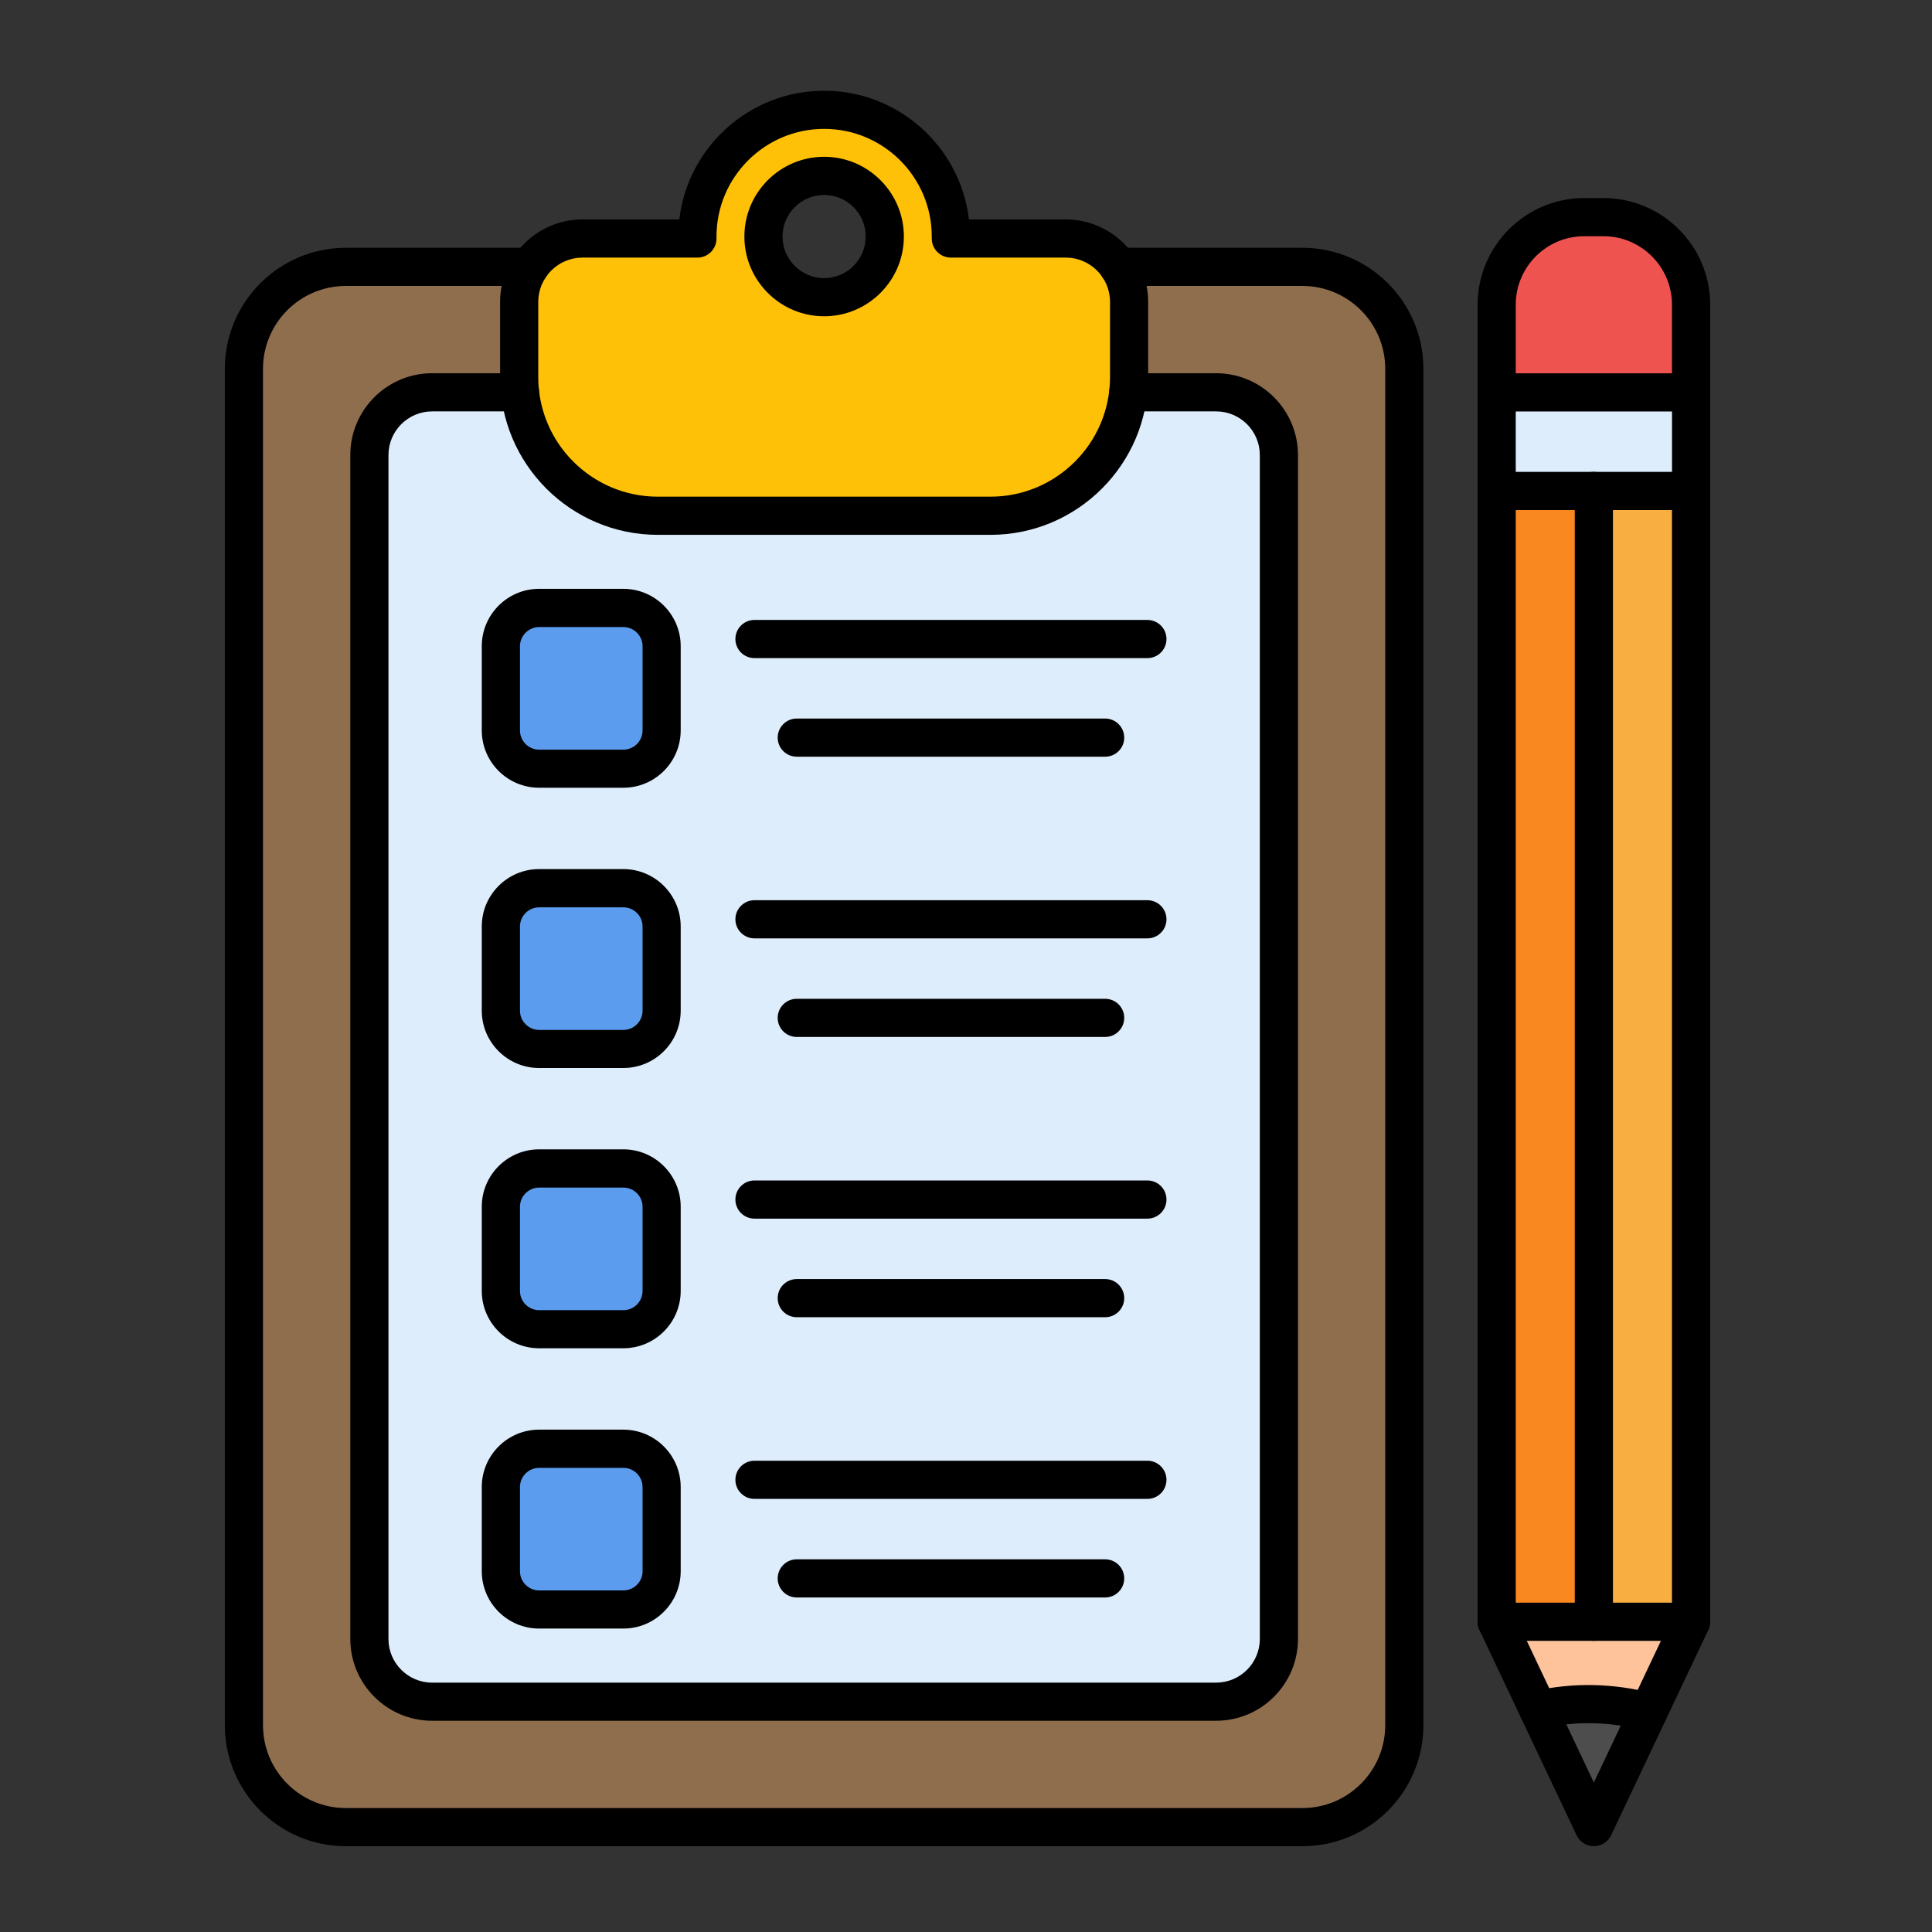 <?xml version="1.0" encoding="UTF-8"?>
<svg id="Layer_1" data-name="Layer 1" xmlns="http://www.w3.org/2000/svg" viewBox="0 0 486 486">
  <rect x="0" y="0" width="486" height="486" fill="#333333" stroke="none"/>
  <defs>
    <style>
      .cls-1 {
        fill: #4d4d4d;
      }

      .cls-1, .cls-2, .cls-3, .cls-4, .cls-5, .cls-6, .cls-7 {
        fill-rule: evenodd;
      }

      .cls-1, .cls-2, .cls-3, .cls-4, .cls-5, .cls-6, .cls-7, .cls-8, .cls-9, .cls-10 {
        stroke-width: 0px;
      }

      .cls-2 {
        fill: #5c9cee;
      }

      .cls-3 {
        fill: #ddedfc;
      }

      .cls-4 {
        fill: #ef5350;
      }

      .cls-5 {
        fill: #ffc39c;
      }

      .cls-6 {
        fill: #ffc107;
      }

      .cls-7 {
        fill: #8f6e4e;
      }

      .cls-9 {
        fill: #f98821;
      }

      .cls-10 {
        fill: #f9ae41;
      }
    </style>
  </defs>
  <path class="cls-4" d="M398.53,54.62c-12.12,0-22.04,9.92-22.04,22.04v22.04h48.9v-22.04c0-12.12-9.92-22.04-22.04-22.04h-4.82Z"/>
  <polygon class="cls-3" points="425.4 98.71 376.49 98.71 376.49 123.5 400.94 123.5 425.4 123.5 425.4 98.71"/>
  <rect class="cls-10" x="400.94" y="123.5" width="24.45" height="284.46"/>
  <rect class="cls-9" x="376.49" y="123.5" width="24.45" height="284.46"/>
  <path class="cls-5" d="M400.94,407.96h-24.45l10.47,22.11c7.54-1.68,17.02-2.23,27.7.57l10.74-22.68h-24.46Z"/>
  <path class="cls-1" d="M414.66,430.65c-10.68-2.81-20.16-2.25-27.7-.57l13.98,29.55,13.72-28.98Z"/>
  <path class="cls-2" d="M156.8,364.44h-21.18c-5.29,0-9.63,4.33-9.63,9.63v21.18c0,5.29,4.33,9.63,9.63,9.63h21.18c5.29,0,9.63-4.33,9.63-9.63v-21.18c0-5.3-4.33-9.63-9.63-9.63Z"/>
  <path class="cls-2" d="M156.8,293.94h-21.18c-5.29,0-9.63,4.33-9.63,9.63v21.18c0,5.29,4.33,9.63,9.63,9.63h21.18c5.29,0,9.63-4.33,9.63-9.63v-21.18c0-5.3-4.33-9.63-9.63-9.63Z"/>
  <path class="cls-2" d="M135.63,193.36h21.18c5.29,0,9.63-4.33,9.63-9.63v-21.18c0-5.29-4.33-9.63-9.63-9.63h-21.18c-5.29,0-9.63,4.33-9.63,9.63v21.18c0,5.3,4.33,9.63,9.63,9.63Z"/>
  <path class="cls-2" d="M156.8,223.44h-21.18c-5.29,0-9.63,4.33-9.63,9.63v21.18c0,5.29,4.33,9.63,9.63,9.63h21.18c5.29,0,9.63-4.33,9.63-9.63v-21.18c0-5.3-4.33-9.63-9.63-9.63Z"/>
  <path class="cls-6" d="M165.47,129.74h83.69c17.89,0,32.74-13.65,34.66-31.05.14-1.26.21-2.53.21-3.82v-18.93c0-3.25-.98-6.28-2.67-8.8-2.86-4.29-7.75-7.14-13.27-7.14h-28.9v-.5c.01-17.61-14.26-31.88-31.87-31.88s-31.88,14.27-31.88,31.88v.5s-28.89,0-28.89,0c-5.52,0-10.41,2.84-13.27,7.14-1.69,2.53-2.67,5.56-2.67,8.8v18.93c0,1.29.07,2.57.21,3.82,1.91,17.4,16.76,31.05,34.65,31.05h0ZM207.31,74.76c-8.43,0-15.26-6.83-15.26-15.26s6.83-15.26,15.26-15.26,15.26,6.83,15.26,15.26-6.83,15.26-15.26,15.26Z"/>
  <path class="cls-7" d="M92.92,114.47c0-8.68,7.1-15.78,15.78-15.78h22.11c-.14-1.26-.21-2.53-.21-3.82v-18.93c0-3.25.98-6.28,2.67-8.8h-46.27c-14.1,0-25.64,11.54-25.64,25.64v341.21c0,14.1,11.54,25.64,25.64,25.64h240.62c14.1,0,25.64-11.54,25.64-25.64V92.77c0-14.1-11.54-25.64-25.64-25.64h-46.27c1.69,2.53,2.67,5.56,2.67,8.81v18.93c0,1.29-.07,2.57-.21,3.82h22.11c8.68,0,15.78,7.1,15.78,15.78v297.82c0,8.68-7.1,15.78-15.78,15.78H108.7c-8.68,0-15.78-7.1-15.78-15.78V114.47Z"/>
  <path class="cls-3" d="M156.8,193.36h-21.18c-5.29,0-9.63-4.33-9.63-9.63v-21.18c0-5.29,4.33-9.63,9.63-9.63h21.18c5.29,0,9.63,4.33,9.63,9.63v21.18c0,5.3-4.33,9.63-9.63,9.63h0ZM249.16,129.74h-83.69c-17.89,0-32.74-13.65-34.66-31.05h-22.11c-8.68,0-15.78,7.1-15.78,15.78v297.82c0,8.68,7.1,15.78,15.78,15.78h197.23c8.68,0,15.78-7.1,15.78-15.78V114.47c0-8.68-7.1-15.78-15.78-15.78h-22.11c-1.92,17.4-16.78,31.05-34.66,31.05h0ZM135.63,223.44h21.18c5.29,0,9.63,4.33,9.63,9.63v21.18c0,5.29-4.33,9.63-9.63,9.63h-21.18c-5.29,0-9.63-4.33-9.63-9.63v-21.18c0-5.3,4.33-9.63,9.63-9.63h0ZM135.63,293.94h21.18c5.29,0,9.63,4.33,9.63,9.63v21.18c0,5.29-4.33,9.63-9.63,9.63h-21.18c-5.29,0-9.63-4.33-9.63-9.63v-21.18c0-5.3,4.33-9.63,9.63-9.63h0ZM135.63,364.44h21.18c5.29,0,9.63,4.33,9.63,9.63v21.18c0,5.29-4.33,9.63-9.63,9.63h-21.18c-5.29,0-9.63-4.33-9.63-9.63v-21.18c0-5.3,4.33-9.63,9.63-9.63Z"/>
  <g>
    <g>
      <g>
        <g>
          <path class="cls-8" d="M156.8,198.16h-21.18c-7.95,0-14.43-6.47-14.43-14.43v-21.18c0-7.95,6.47-14.43,14.43-14.43h21.18c7.95,0,14.43,6.47,14.43,14.43v21.18c0,7.96-6.47,14.43-14.43,14.43ZM135.63,157.74c-2.66,0-4.83,2.17-4.83,4.83v21.18c0,2.66,2.17,4.83,4.83,4.83h21.18c2.66,0,4.83-2.17,4.83-4.83v-21.18c0-2.66-2.17-4.83-4.83-4.83h-21.18Z"/>
          <path class="cls-8" d="M288.63,165.55h-98.84c-2.65,0-4.8-2.15-4.8-4.8s2.15-4.8,4.8-4.8h98.84c2.65,0,4.8,2.15,4.8,4.8s-2.15,4.8-4.8,4.8Z"/>
          <path class="cls-8" d="M278,190.35h-77.57c-2.65,0-4.8-2.15-4.8-4.8s2.15-4.8,4.8-4.8h77.57c2.65,0,4.8,2.15,4.8,4.8s-2.15,4.8-4.8,4.8Z"/>
        </g>
        <g>
          <path class="cls-8" d="M156.8,268.66h-21.18c-7.95,0-14.43-6.47-14.43-14.43v-21.18c0-7.95,6.47-14.43,14.43-14.43h21.18c7.95,0,14.43,6.47,14.43,14.43v21.18c0,7.96-6.47,14.43-14.43,14.43ZM135.63,228.24c-2.66,0-4.83,2.17-4.83,4.83v21.18c0,2.66,2.17,4.83,4.83,4.83h21.18c2.66,0,4.83-2.17,4.83-4.83v-21.18c0-2.66-2.17-4.83-4.83-4.83h-21.18Z"/>
          <path class="cls-8" d="M288.63,236.05h-98.84c-2.65,0-4.8-2.15-4.8-4.8s2.15-4.8,4.8-4.8h98.84c2.65,0,4.8,2.15,4.8,4.8s-2.15,4.8-4.8,4.8Z"/>
          <path class="cls-8" d="M278,260.85h-77.57c-2.65,0-4.8-2.15-4.8-4.8s2.15-4.8,4.8-4.8h77.57c2.65,0,4.8,2.15,4.8,4.8s-2.15,4.8-4.8,4.8Z"/>
        </g>
        <g>
          <path class="cls-8" d="M156.8,339.16h-21.18c-7.95,0-14.43-6.47-14.43-14.43v-21.18c0-7.95,6.47-14.43,14.43-14.43h21.18c7.95,0,14.43,6.47,14.43,14.43v21.18c0,7.96-6.47,14.43-14.43,14.43ZM135.63,298.74c-2.66,0-4.83,2.17-4.83,4.83v21.18c0,2.66,2.17,4.83,4.83,4.83h21.18c2.66,0,4.83-2.17,4.83-4.83v-21.18c0-2.66-2.17-4.83-4.83-4.83h-21.18Z"/>
          <path class="cls-8" d="M288.63,306.55h-98.84c-2.65,0-4.8-2.15-4.8-4.8s2.15-4.8,4.8-4.8h98.84c2.65,0,4.8,2.15,4.8,4.8s-2.15,4.8-4.8,4.8Z"/>
          <path class="cls-8" d="M278,331.35h-77.57c-2.65,0-4.8-2.15-4.8-4.8s2.15-4.8,4.8-4.8h77.57c2.65,0,4.8,2.15,4.8,4.8s-2.15,4.8-4.8,4.8Z"/>
        </g>
        <g>
          <path class="cls-8" d="M156.8,409.67h-21.18c-7.95,0-14.43-6.47-14.43-14.43v-21.18c0-7.95,6.47-14.43,14.43-14.43h21.18c7.95,0,14.43,6.47,14.43,14.43v21.18c0,7.95-6.47,14.43-14.43,14.43ZM135.63,369.24c-2.66,0-4.83,2.17-4.83,4.83v21.18c0,2.66,2.17,4.83,4.83,4.83h21.18c2.66,0,4.83-2.17,4.83-4.83v-21.18c0-2.66-2.17-4.83-4.83-4.83h-21.18Z"/>
          <path class="cls-8" d="M288.63,377.05h-98.84c-2.65,0-4.8-2.15-4.8-4.8s2.15-4.8,4.8-4.8h98.84c2.65,0,4.8,2.15,4.8,4.8s-2.15,4.8-4.8,4.8Z"/>
          <path class="cls-8" d="M278,401.85h-77.57c-2.65,0-4.8-2.15-4.8-4.8s2.15-4.8,4.8-4.8h77.57c2.65,0,4.8,2.15,4.8,4.8s-2.15,4.8-4.8,4.8Z"/>
        </g>
      </g>
      <path class="cls-8" d="M327.62,464.42H87c-16.78,0-30.44-13.66-30.44-30.44V92.77c0-16.78,13.66-30.44,30.44-30.44h46.27c2.65,0,4.8,2.15,4.8,4.8s-2.15,4.8-4.8,4.8h-46.27c-11.49,0-20.84,9.35-20.84,20.84v341.21c0,11.49,9.35,20.84,20.84,20.84h240.62c11.49,0,20.84-9.35,20.84-20.84V92.77c0-11.49-9.35-20.84-20.84-20.84h-46.27c-2.65,0-4.8-2.15-4.8-4.8s2.15-4.8,4.8-4.8h46.27c16.78,0,30.44,13.66,30.44,30.44v341.21c0,16.78-13.65,30.44-30.44,30.44Z"/>
      <path class="cls-8" d="M305.93,432.86H108.7c-11.35,0-20.58-9.23-20.58-20.58V114.47c0-11.35,9.23-20.58,20.58-20.58h22.11c2.65,0,4.8,2.15,4.8,4.8s-2.15,4.8-4.8,4.8h-22.11c-6.05,0-10.98,4.92-10.98,10.98v297.82c0,6.05,4.92,10.98,10.98,10.98h197.23c6.05,0,10.98-4.92,10.98-10.98V114.47c0-6.05-4.92-10.98-10.98-10.98h-22.11c-2.65,0-4.8-2.15-4.8-4.8s2.15-4.8,4.8-4.8h22.11c11.35,0,20.58,9.23,20.58,20.58v297.82c0,11.34-9.23,20.57-20.58,20.57Z"/>
      <path class="cls-8" d="M249.16,134.54h-83.69c-21.87,0-39.67-17.8-39.67-39.67v-18.93c0-11.44,9.3-20.74,20.74-20.74h24.34c2.14-18.21,17.66-32.38,36.43-32.38s34.29,14.17,36.43,32.38h24.34c11.44,0,20.74,9.3,20.74,20.74v18.93c.01,21.87-17.79,39.67-39.66,39.67ZM146.54,64.8c-6.14,0-11.14,5-11.14,11.14v18.93c0,16.58,13.49,30.07,30.07,30.07h83.69c16.58,0,30.07-13.49,30.07-30.07v-18.93c0-6.14-5-11.14-11.14-11.14h-28.9c-1.29,0-2.52-.52-3.42-1.43-.9-.92-1.4-2.15-1.38-3.44v-.43c0-14.93-12.14-27.08-27.07-27.08s-27.08,12.15-27.08,27.08v.43c.02,1.29-.48,2.52-1.38,3.44s-2.13,1.43-3.42,1.43h-28.9Z"/>
      <path class="cls-8" d="M207.31,79.56c-11.06,0-20.06-9-20.06-20.06s9-20.06,20.06-20.06,20.06,9,20.06,20.06-8.99,20.06-20.06,20.06ZM207.31,49.04c-5.77,0-10.46,4.69-10.46,10.46s4.69,10.46,10.46,10.46,10.46-4.69,10.46-10.46-4.69-10.46-10.46-10.46Z"/>
    </g>
    <g>
      <path class="cls-8" d="M425.4,412.76h-48.9c-2.65,0-4.8-2.15-4.8-4.8V123.5c0-2.65,2.15-4.8,4.8-4.8h48.9c2.65,0,4.8,2.15,4.8,4.8v284.46c0,2.65-2.15,4.8-4.8,4.8ZM381.29,403.16h39.3V128.3h-39.3v274.86Z"/>
      <path class="cls-8" d="M425.4,128.3c-2.65,0-4.8-2.15-4.8-4.8v-24.8c0-2.65,2.15-4.8,4.8-4.8s4.8,2.15,4.8,4.8v24.8c0,2.65-2.15,4.8-4.8,4.8ZM376.49,128.3c-2.65,0-4.8-2.15-4.8-4.8v-24.8c0-2.65,2.15-4.8,4.8-4.8s4.8,2.15,4.8,4.8v24.8c0,2.65-2.15,4.8-4.8,4.8Z"/>
      <path class="cls-8" d="M425.4,103.51h-48.9c-2.65,0-4.8-2.15-4.8-4.8v-22.05c0-14.8,12.04-26.84,26.84-26.84h4.82c14.8,0,26.84,12.04,26.84,26.84v22.04c0,2.66-2.15,4.81-4.8,4.81ZM381.29,93.91h39.3v-17.25c0-9.51-7.73-17.24-17.24-17.24h-4.82c-9.51,0-17.24,7.73-17.24,17.24v17.25Z"/>
      <path class="cls-8" d="M400.94,464.42c-1.86,0-3.54-1.07-4.34-2.75l-24.45-51.66c-1.13-2.4-.11-5.26,2.29-6.39,2.39-1.13,5.26-.11,6.39,2.29l20.11,42.49,20.11-42.49c1.13-2.4,4-3.42,6.39-2.29,2.4,1.13,3.42,4,2.29,6.39l-24.45,51.66c-.79,1.68-2.48,2.75-4.34,2.75Z"/>
      <path class="cls-8" d="M414.66,435.45c-.4,0-.81-.05-1.22-.16-8.47-2.23-17.03-2.41-25.44-.53-2.58.58-5.15-1.05-5.73-3.64s1.05-5.15,3.64-5.73c9.91-2.21,19.99-2,29.96.61,2.56.67,4.1,3.3,3.42,5.86-.55,2.16-2.5,3.59-4.63,3.59Z"/>
      <path class="cls-8" d="M400.94,412.76c-2.65,0-4.8-2.15-4.8-4.8V123.5c0-2.65,2.15-4.8,4.8-4.8s4.8,2.15,4.8,4.8v284.46c0,2.65-2.14,4.8-4.8,4.8Z"/>
    </g>
  </g>
</svg>